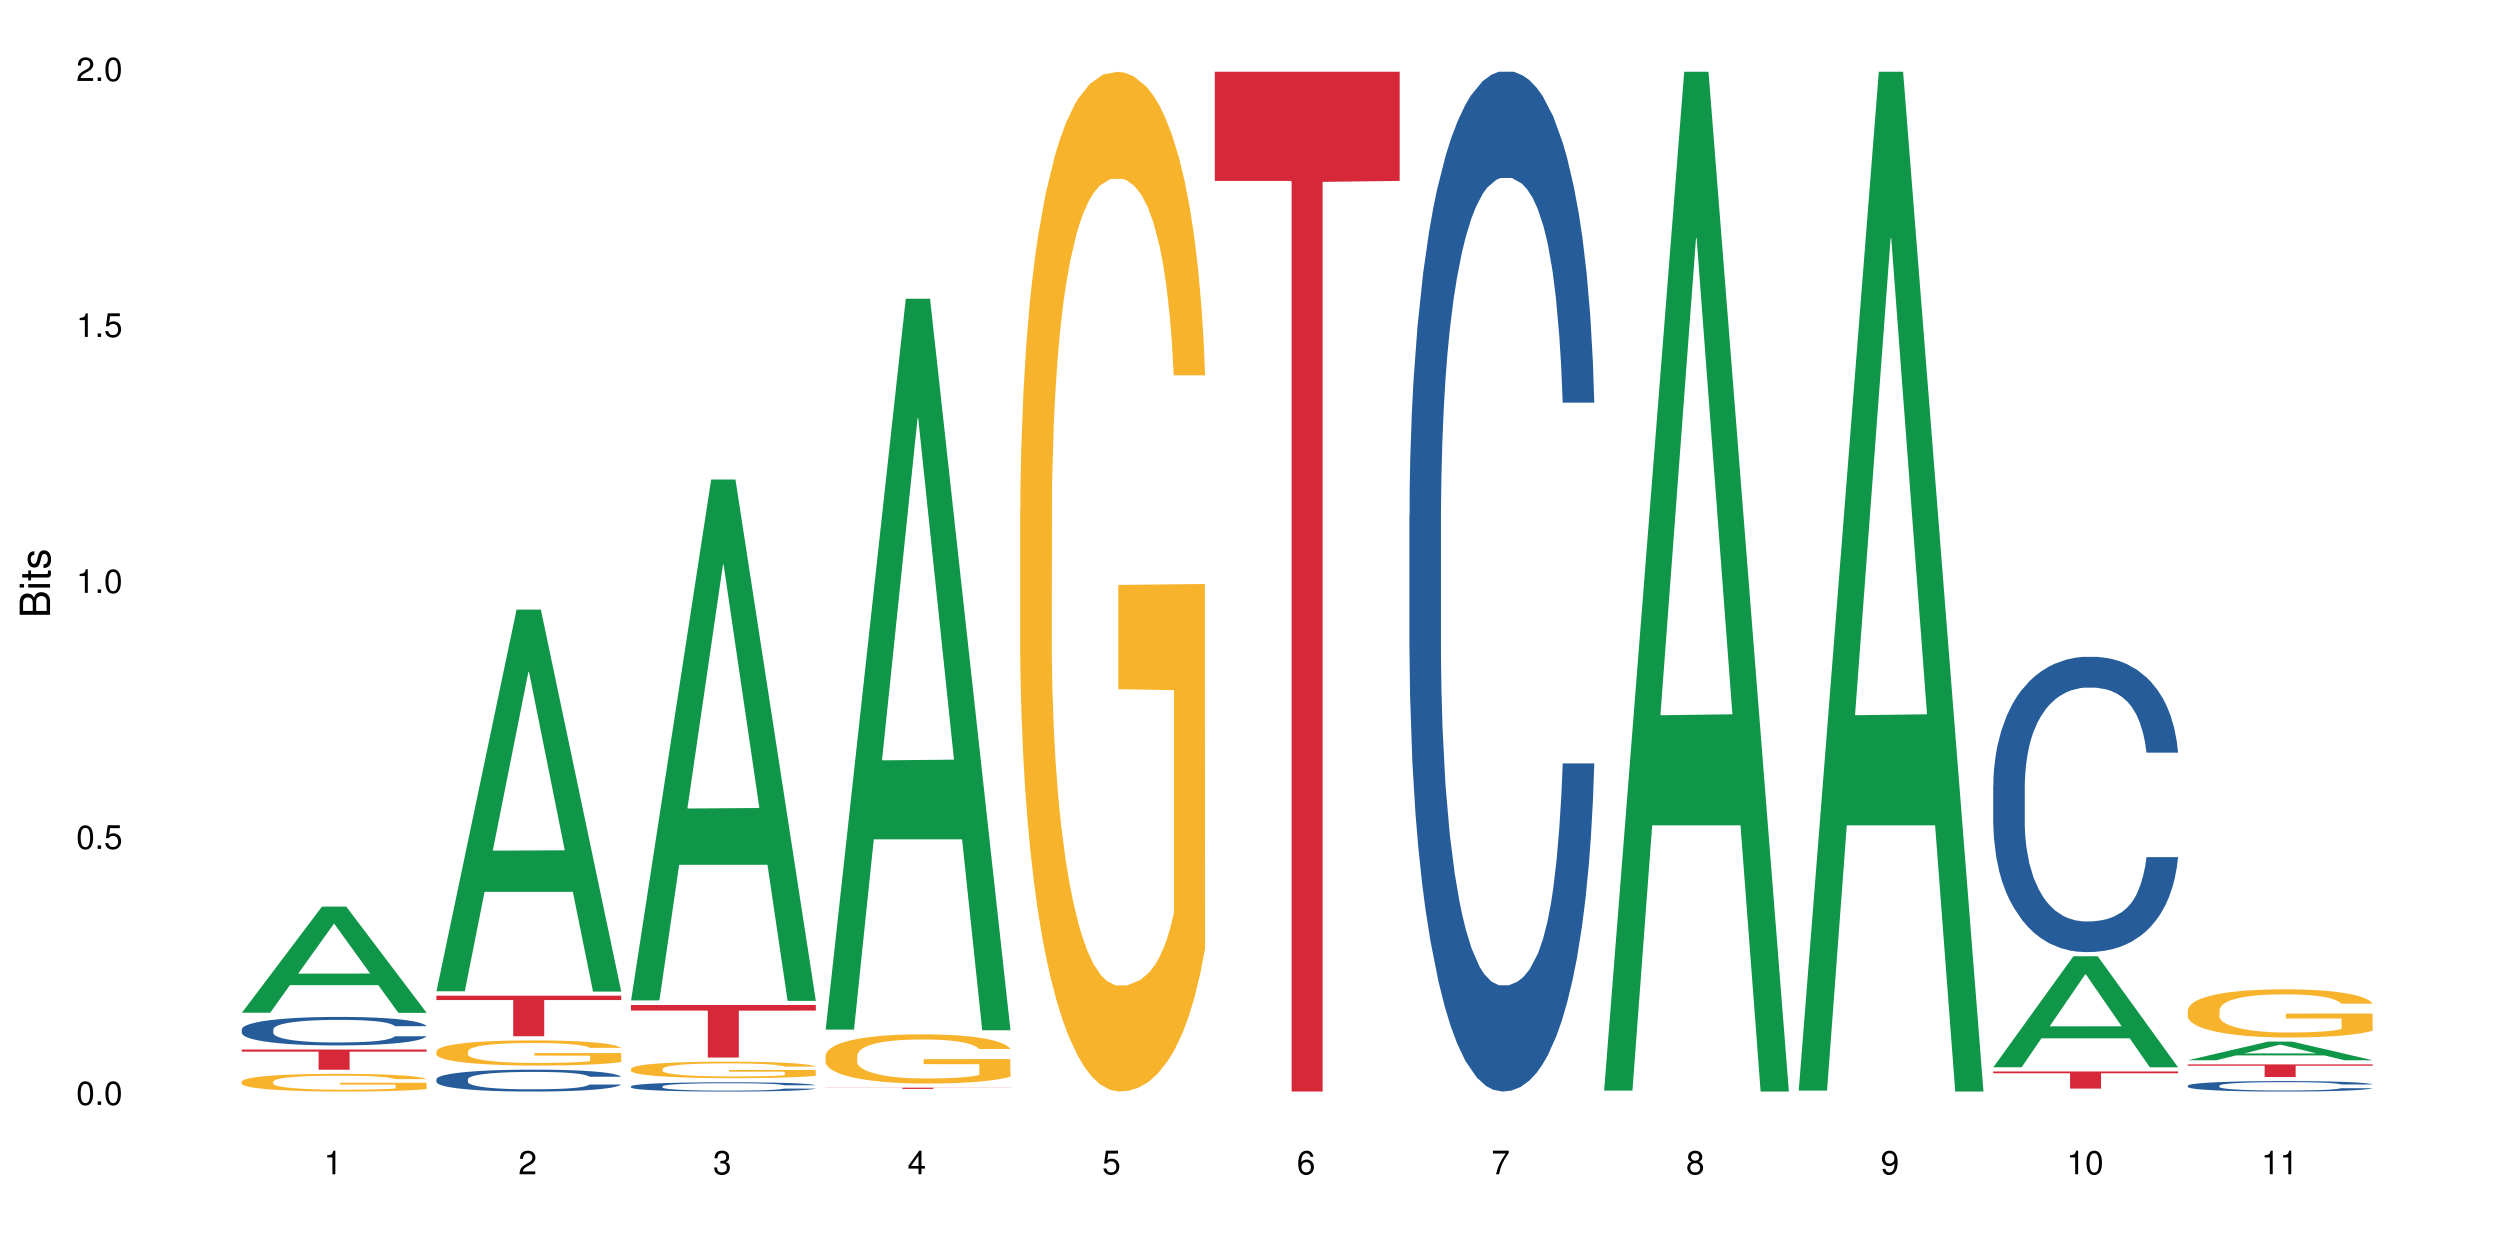 <?xml version="1.0" encoding="UTF-8"?>
<svg xmlns="http://www.w3.org/2000/svg" xmlns:xlink="http://www.w3.org/1999/xlink" width="720pt" height="360pt" viewBox="0 0 720 360" version="1.1">
<defs>
<g>
<symbol overflow="visible" id="glyph0-0">
<path style="stroke:none;" d=""/>
</symbol>
<symbol overflow="visible" id="glyph0-1">
<path style="stroke:none;" d="M 2.641 -6.797 C 2 -6.797 1.422 -6.531 1.078 -6.047 C 0.641 -5.453 0.406 -4.547 0.406 -3.297 C 0.406 -1 1.188 0.219 2.641 0.219 C 4.078 0.219 4.859 -1 4.859 -3.234 C 4.859 -4.562 4.656 -5.438 4.203 -6.047 C 3.844 -6.531 3.281 -6.797 2.641 -6.797 Z M 2.641 -6.047 C 3.547 -6.047 4 -5.125 4 -3.312 C 4 -1.375 3.562 -0.484 2.625 -0.484 C 1.734 -0.484 1.281 -1.422 1.281 -3.281 C 1.281 -5.141 1.734 -6.047 2.641 -6.047 Z M 2.641 -6.047 "/>
</symbol>
<symbol overflow="visible" id="glyph0-2">
<path style="stroke:none;" d="M 1.828 -1 L 0.828 -1 L 0.828 0 L 1.828 0 Z M 1.828 -1 "/>
</symbol>
<symbol overflow="visible" id="glyph0-3">
<path style="stroke:none;" d="M 4.562 -6.797 L 1.062 -6.797 L 0.547 -3.094 L 1.328 -3.094 C 1.719 -3.562 2.047 -3.734 2.578 -3.734 C 3.484 -3.734 4.062 -3.109 4.062 -2.094 C 4.062 -1.125 3.484 -0.531 2.578 -0.531 C 1.828 -0.531 1.375 -0.906 1.188 -1.672 L 0.328 -1.672 C 0.453 -1.109 0.547 -0.844 0.75 -0.594 C 1.125 -0.078 1.828 0.219 2.594 0.219 C 3.969 0.219 4.922 -0.781 4.922 -2.219 C 4.922 -3.562 4.031 -4.484 2.719 -4.484 C 2.25 -4.484 1.859 -4.359 1.469 -4.062 L 1.734 -5.969 L 4.562 -5.969 Z M 4.562 -6.797 "/>
</symbol>
<symbol overflow="visible" id="glyph0-4">
<path style="stroke:none;" d="M 2.484 -4.844 L 2.484 0 L 3.328 0 L 3.328 -6.797 L 2.766 -6.797 C 2.469 -5.75 2.281 -5.609 0.984 -5.453 L 0.984 -4.844 Z M 2.484 -4.844 "/>
</symbol>
<symbol overflow="visible" id="glyph0-5">
<path style="stroke:none;" d="M 4.859 -0.828 L 1.281 -0.828 C 1.359 -1.391 1.672 -1.75 2.5 -2.234 L 3.469 -2.75 C 4.406 -3.266 4.906 -3.969 4.906 -4.812 C 4.906 -5.375 4.672 -5.906 4.266 -6.266 C 3.859 -6.625 3.375 -6.797 2.719 -6.797 C 1.859 -6.797 1.219 -6.5 0.844 -5.922 C 0.609 -5.562 0.5 -5.125 0.484 -4.438 L 1.328 -4.438 C 1.359 -4.906 1.406 -5.188 1.531 -5.406 C 1.75 -5.812 2.188 -6.062 2.703 -6.062 C 3.469 -6.062 4.031 -5.516 4.031 -4.781 C 4.031 -4.25 3.719 -3.797 3.125 -3.438 L 2.234 -2.938 C 0.812 -2.141 0.406 -1.5 0.328 0 L 4.859 0 Z M 4.859 -0.828 "/>
</symbol>
<symbol overflow="visible" id="glyph0-6">
<path style="stroke:none;" d="M 2.125 -3.125 L 2.578 -3.125 C 3.516 -3.125 3.984 -2.703 3.984 -1.891 C 3.984 -1.031 3.469 -0.531 2.578 -0.531 C 1.656 -0.531 1.203 -0.984 1.156 -1.969 L 0.312 -1.969 C 0.344 -1.422 0.438 -1.078 0.609 -0.766 C 0.953 -0.109 1.625 0.219 2.547 0.219 C 3.953 0.219 4.859 -0.609 4.859 -1.906 C 4.859 -2.766 4.516 -3.25 3.703 -3.516 C 4.344 -3.766 4.656 -4.25 4.656 -4.938 C 4.656 -6.109 3.875 -6.797 2.578 -6.797 C 1.203 -6.797 0.484 -6.047 0.453 -4.609 L 1.297 -4.609 C 1.312 -5.016 1.344 -5.25 1.453 -5.453 C 1.641 -5.828 2.062 -6.062 2.594 -6.062 C 3.344 -6.062 3.797 -5.625 3.797 -4.906 C 3.797 -4.422 3.609 -4.141 3.25 -3.984 C 3.016 -3.891 2.719 -3.844 2.125 -3.844 Z M 2.125 -3.125 "/>
</symbol>
<symbol overflow="visible" id="glyph0-7">
<path style="stroke:none;" d="M 3.141 -1.625 L 3.141 0 L 3.984 0 L 3.984 -1.625 L 4.984 -1.625 L 4.984 -2.391 L 3.984 -2.391 L 3.984 -6.797 L 3.359 -6.797 L 0.266 -2.516 L 0.266 -1.625 Z M 3.141 -2.391 L 1 -2.391 L 3.141 -5.359 Z M 3.141 -2.391 "/>
</symbol>
<symbol overflow="visible" id="glyph0-8">
<path style="stroke:none;" d="M 4.781 -5.031 C 4.609 -6.141 3.891 -6.797 2.844 -6.797 C 2.094 -6.797 1.422 -6.438 1.031 -5.828 C 0.609 -5.172 0.406 -4.344 0.406 -3.094 C 0.406 -1.953 0.578 -1.234 0.984 -0.625 C 1.359 -0.078 1.953 0.219 2.703 0.219 C 3.984 0.219 4.922 -0.734 4.922 -2.078 C 4.922 -3.344 4.062 -4.234 2.844 -4.234 C 2.172 -4.234 1.641 -3.969 1.281 -3.469 C 1.281 -5.125 1.828 -6.047 2.797 -6.047 C 3.391 -6.047 3.797 -5.672 3.938 -5.031 Z M 2.734 -3.484 C 3.547 -3.484 4.062 -2.922 4.062 -2 C 4.062 -1.156 3.484 -0.531 2.703 -0.531 C 1.922 -0.531 1.328 -1.188 1.328 -2.047 C 1.328 -2.891 1.906 -3.484 2.734 -3.484 Z M 2.734 -3.484 "/>
</symbol>
<symbol overflow="visible" id="glyph0-9">
<path style="stroke:none;" d="M 4.984 -6.797 L 0.438 -6.797 L 0.438 -5.969 L 4.109 -5.969 C 2.5 -3.656 1.828 -2.234 1.328 0 L 2.219 0 C 2.594 -2.172 3.453 -4.047 4.984 -6.094 Z M 4.984 -6.797 "/>
</symbol>
<symbol overflow="visible" id="glyph0-10">
<path style="stroke:none;" d="M 3.75 -3.578 C 4.453 -4 4.688 -4.344 4.688 -4.984 C 4.688 -6.047 3.844 -6.797 2.641 -6.797 C 1.438 -6.797 0.594 -6.047 0.594 -4.984 C 0.594 -4.359 0.828 -4.016 1.516 -3.578 C 0.734 -3.203 0.359 -2.641 0.359 -1.891 C 0.359 -0.641 1.297 0.219 2.641 0.219 C 3.984 0.219 4.922 -0.641 4.922 -1.875 C 4.922 -2.641 4.531 -3.203 3.75 -3.578 Z M 2.641 -6.047 C 3.359 -6.047 3.812 -5.625 3.812 -4.969 C 3.812 -4.344 3.344 -3.922 2.641 -3.922 C 1.922 -3.922 1.453 -4.344 1.453 -4.984 C 1.453 -5.625 1.922 -6.047 2.641 -6.047 Z M 2.641 -3.203 C 3.484 -3.203 4.062 -2.672 4.062 -1.875 C 4.062 -1.062 3.484 -0.531 2.625 -0.531 C 1.797 -0.531 1.219 -1.078 1.219 -1.875 C 1.219 -2.672 1.797 -3.203 2.641 -3.203 Z M 2.641 -3.203 "/>
</symbol>
<symbol overflow="visible" id="glyph0-11">
<path style="stroke:none;" d="M 0.516 -1.547 C 0.672 -0.438 1.406 0.219 2.438 0.219 C 3.188 0.219 3.859 -0.141 4.266 -0.75 C 4.688 -1.406 4.891 -2.25 4.891 -3.484 C 4.891 -4.625 4.703 -5.359 4.312 -5.953 C 3.938 -6.5 3.344 -6.797 2.594 -6.797 C 1.297 -6.797 0.359 -5.844 0.359 -4.516 C 0.359 -3.25 1.234 -2.344 2.453 -2.344 C 3.094 -2.344 3.562 -2.578 4.016 -3.109 C 4 -1.453 3.469 -0.531 2.5 -0.531 C 1.906 -0.531 1.484 -0.906 1.359 -1.547 Z M 2.578 -6.062 C 3.375 -6.062 3.969 -5.406 3.969 -4.531 C 3.969 -3.688 3.375 -3.094 2.547 -3.094 C 1.734 -3.094 1.234 -3.672 1.234 -4.578 C 1.234 -5.438 1.797 -6.062 2.578 -6.062 Z M 2.578 -6.062 "/>
</symbol>
<symbol overflow="visible" id="glyph1-0">
<path style="stroke:none;" d=""/>
</symbol>
<symbol overflow="visible" id="glyph1-1">
<path style="stroke:none;" d="M 0 -0.953 L 0 -4.891 C 0 -5.719 -0.234 -6.344 -0.734 -6.797 C -1.188 -7.234 -1.812 -7.469 -2.5 -7.469 C -3.547 -7.469 -4.188 -7 -4.625 -5.875 C -4.984 -6.672 -5.641 -7.094 -6.531 -7.094 C -7.156 -7.094 -7.734 -6.859 -8.141 -6.391 C -8.562 -5.938 -8.75 -5.344 -8.75 -4.5 L -8.75 -0.953 Z M -4.984 -2.062 L -7.766 -2.062 L -7.766 -4.219 C -7.766 -4.844 -7.688 -5.203 -7.453 -5.5 C -7.219 -5.812 -6.859 -5.969 -6.375 -5.969 C -5.906 -5.969 -5.531 -5.812 -5.297 -5.5 C -5.062 -5.203 -4.984 -4.844 -4.984 -4.219 Z M -0.984 -2.062 L -4 -2.062 L -4 -4.781 C -4 -5.328 -3.859 -5.688 -3.578 -5.953 C -3.297 -6.219 -2.922 -6.359 -2.484 -6.359 C -2.062 -6.359 -1.688 -6.219 -1.406 -5.953 C -1.109 -5.688 -0.984 -5.328 -0.984 -4.781 Z M -0.984 -2.062 "/>
</symbol>
<symbol overflow="visible" id="glyph1-2">
<path style="stroke:none;" d="M -6.281 -1.797 L -6.281 -0.797 L 0 -0.797 L 0 -1.797 Z M -8.75 -1.797 L -8.75 -0.797 L -7.484 -0.797 L -7.484 -1.797 Z M -8.75 -1.797 "/>
</symbol>
<symbol overflow="visible" id="glyph1-3">
<path style="stroke:none;" d="M -6.281 -3.047 L -6.281 -2.016 L -8.016 -2.016 L -8.016 -1.016 L -6.281 -1.016 L -6.281 -0.172 L -5.469 -0.172 L -5.469 -1.016 L -0.719 -1.016 C -0.078 -1.016 0.281 -1.453 0.281 -2.234 C 0.281 -2.469 0.25 -2.719 0.188 -3.047 L -0.641 -3.047 C -0.609 -2.922 -0.594 -2.766 -0.594 -2.562 C -0.594 -2.141 -0.719 -2.016 -1.156 -2.016 L -5.469 -2.016 L -5.469 -3.047 Z M -6.281 -3.047 "/>
</symbol>
<symbol overflow="visible" id="glyph1-4">
<path style="stroke:none;" d="M -4.531 -5.25 C -5.766 -5.25 -6.469 -4.422 -6.469 -2.969 C -6.469 -1.516 -5.719 -0.562 -4.547 -0.562 C -3.562 -0.562 -3.094 -1.062 -2.734 -2.562 L -2.516 -3.484 C -2.344 -4.188 -2.094 -4.469 -1.625 -4.469 C -1.047 -4.469 -0.641 -3.875 -0.641 -3 C -0.641 -2.453 -0.797 -2 -1.062 -1.75 C -1.25 -1.594 -1.422 -1.531 -1.875 -1.469 L -1.875 -0.406 C -0.422 -0.453 0.281 -1.266 0.281 -2.922 C 0.281 -4.5 -0.5 -5.516 -1.719 -5.516 C -2.656 -5.516 -3.172 -4.984 -3.469 -3.734 L -3.703 -2.766 C -3.891 -1.953 -4.156 -1.609 -4.594 -1.609 C -5.172 -1.609 -5.547 -2.125 -5.547 -2.938 C -5.547 -3.75 -5.203 -4.172 -4.531 -4.203 Z M -4.531 -5.25 "/>
</symbol>
</g>
</defs>
<g id="surface123125">
<rect x="0" y="0" width="720" height="360" style="fill:rgb(100%,100%,100%);fill-opacity:1;stroke:none;"/>
<path style=" stroke:none;fill-rule:nonzero;fill:rgb(6.275%,58.824%,28.235%);fill-opacity:1;" d="M 69.629 291.672 L 69.688 291.645 L 92.723 261.105 L 99.723 261.105 L 122.875 291.699 L 114.738 291.699 L 108.938 283.715 L 83.508 283.715 L 77.82 291.672 L 69.629 291.672 L 85.957 280.41 L 106.605 280.383 L 96.309 266.102 L 96.195 266.074 L 96.082 266.16 L 85.898 280.383 L 85.957 280.41 Z M 69.629 291.672 "/>
<path style=" stroke:none;fill-rule:nonzero;fill:rgb(14.51%,36.078%,60%);fill-opacity:1;" d="M 69.629 296.445 L 69.695 296.438 L 69.695 296.258 L 69.891 295.977 L 70.344 295.613 L 70.797 295.367 L 71.969 294.926 L 73.59 294.5 L 75.277 294.168 L 76.512 293.973 L 77.617 293.824 L 80.148 293.547 L 81.773 293.406 L 83.523 293.277 L 85.668 293.148 L 87.227 293.074 L 90.73 292.953 L 93.328 292.902 L 95.344 292.879 L 99.691 292.879 L 102.289 292.91 L 104.172 292.945 L 106.25 293.008 L 108.004 293.074 L 111.055 293.238 L 113.781 293.449 L 115.016 293.57 L 116.965 293.801 L 118.457 294.027 L 119.496 294.223 L 120.664 294.5 L 121.703 294.836 L 122.484 295.219 L 122.875 295.539 L 113.781 295.539 L 113.328 295.242 L 112.809 295.008 L 111.836 294.699 L 110.859 294.484 L 109.496 294.266 L 108.266 294.125 L 106.574 293.98 L 105.082 293.891 L 103.523 293.824 L 102.031 293.777 L 99.172 293.734 L 95.863 293.734 L 94.629 293.75 L 92.098 293.809 L 90.73 293.863 L 88.785 293.965 L 87.422 294.062 L 85.797 294.215 L 84.695 294.34 L 83.328 294.535 L 82.355 294.707 L 81.254 294.957 L 80.602 295.145 L 80.02 295.352 L 79.5 295.602 L 79.109 295.863 L 78.852 296.141 L 78.719 296.41 L 78.719 297.57 L 78.852 297.84 L 79.176 298.156 L 80.02 298.613 L 81.254 299.008 L 82.68 299.324 L 84.043 299.551 L 84.824 299.652 L 85.863 299.773 L 87.484 299.926 L 89.824 300.074 L 91.188 300.133 L 93.266 300.195 L 95.406 300.223 L 98.266 300.223 L 100.797 300.195 L 102.484 300.156 L 104.238 300.098 L 106.641 299.969 L 108.133 299.848 L 109.434 299.707 L 110.406 299.562 L 111.055 299.445 L 112.031 299.211 L 112.809 298.957 L 113.395 298.695 L 113.781 298.441 L 122.875 298.441 L 122.484 298.738 L 121.898 299.031 L 121.316 299.25 L 120.406 299.512 L 119.367 299.742 L 117.875 300.008 L 116.641 300.18 L 115.016 300.367 L 113.523 300.508 L 111.898 300.637 L 109.496 300.785 L 107.938 300.859 L 106.25 300.93 L 104.238 300.988 L 101.707 301.039 L 98.977 301.07 L 96.445 301.078 L 93.719 301.062 L 91.707 301.031 L 89.043 300.965 L 85.73 300.832 L 83.328 300.688 L 81.445 300.547 L 79.824 300.395 L 78.004 300.195 L 75.668 299.863 L 74.238 299.609 L 73.266 299.398 L 72.16 299.105 L 71.383 298.844 L 70.473 298.426 L 69.824 297.895 L 69.629 297.48 Z M 69.629 296.445 "/>
<path style=" stroke:none;fill-rule:nonzero;fill:rgb(96.863%,70.196%,16.863%);fill-opacity:1;" d="M 69.629 311.453 L 69.695 311.449 L 69.695 311.355 L 69.953 311.145 L 70.602 310.855 L 71.449 310.621 L 72.355 310.434 L 72.941 310.336 L 73.914 310.195 L 74.758 310.094 L 76.902 309.883 L 79.629 309.688 L 81.121 309.605 L 82.809 309.523 L 85.215 309.438 L 86.316 309.402 L 89.691 309.328 L 93.523 309.281 L 97.746 309.27 L 99.691 309.273 L 102.355 309.293 L 105.992 309.344 L 108.07 309.391 L 109.691 309.438 L 111.379 309.496 L 113.457 309.59 L 115.406 309.703 L 116.965 309.812 L 118.523 309.953 L 119.82 310.102 L 120.926 310.266 L 121.898 310.461 L 122.484 310.625 L 122.875 310.789 L 113.848 310.789 L 113.328 310.625 L 112.742 310.5 L 111.77 310.344 L 110.797 310.234 L 109.82 310.145 L 108.004 310.023 L 106.445 309.949 L 104.496 309.883 L 102.613 309.84 L 100.473 309.812 L 99.172 309.805 L 95.73 309.805 L 92.613 309.836 L 90.797 309.875 L 89.5 309.91 L 87.68 309.98 L 86.578 310.035 L 85.926 310.074 L 83.98 310.219 L 82.68 310.348 L 81.965 310.438 L 81.059 310.578 L 80.406 310.703 L 79.695 310.891 L 79.305 311.031 L 78.785 311.348 L 78.719 312.184 L 78.914 312.363 L 79.305 312.555 L 79.824 312.723 L 80.602 312.898 L 81.383 313.035 L 82.746 313.215 L 83.914 313.336 L 84.824 313.414 L 86.578 313.543 L 87.289 313.582 L 88.98 313.668 L 90.73 313.73 L 92.875 313.789 L 94.5 313.816 L 97.094 313.84 L 100.406 313.84 L 104.305 313.812 L 106.77 313.773 L 108.457 313.738 L 109.562 313.703 L 110.926 313.652 L 111.898 313.605 L 112.809 313.555 L 113.914 313.477 L 113.914 312.363 L 97.875 312.359 L 97.875 311.836 L 122.809 311.832 L 122.875 313.652 L 121.512 313.777 L 119.82 313.898 L 118.199 313.992 L 116.512 314.074 L 114.109 314.16 L 112.16 314.219 L 109.172 314.281 L 106.445 314.324 L 103.59 314.352 L 101.055 314.367 L 98.07 314.371 L 95.406 314.363 L 92.551 314.332 L 90.277 314.297 L 88.199 314.25 L 86.121 314.188 L 83.523 314.09 L 81.836 314.012 L 80.082 313.914 L 78.332 313.797 L 76.773 313.672 L 75.734 313.574 L 74.695 313.461 L 73.59 313.32 L 72.551 313.164 L 71.773 313.02 L 71.059 312.855 L 70.539 312.703 L 70.02 312.492 L 69.758 312.324 L 69.629 312.18 Z M 69.629 311.453 "/>
<path style=" stroke:none;fill-rule:nonzero;fill:rgb(83.922%,15.686%,22.353%);fill-opacity:1;" d="M 69.629 302.258 L 122.875 302.258 L 122.875 302.883 L 100.684 302.887 L 100.684 308.09 L 91.754 308.09 L 91.754 302.895 L 91.625 302.883 L 69.629 302.883 Z M 69.629 302.258 "/>
<path style=" stroke:none;fill-rule:nonzero;fill:rgb(6.275%,58.824%,28.235%);fill-opacity:1;" d="M 125.676 285.477 L 125.734 285.371 L 148.77 175.57 L 155.77 175.57 L 178.918 285.578 L 170.785 285.578 L 164.984 256.863 L 139.555 256.863 L 133.867 285.477 L 125.676 285.477 L 142 244.984 L 162.652 244.879 L 152.355 193.543 L 152.242 193.438 L 152.129 193.75 L 141.945 244.879 L 142 244.984 Z M 125.676 285.477 "/>
<path style=" stroke:none;fill-rule:nonzero;fill:rgb(14.51%,36.078%,60%);fill-opacity:1;" d="M 125.676 310.805 L 125.742 310.801 L 125.742 310.66 L 125.934 310.441 L 126.391 310.164 L 126.844 309.977 L 128.012 309.633 L 129.637 309.305 L 131.324 309.051 L 132.559 308.902 L 133.664 308.785 L 136.195 308.574 L 137.816 308.465 L 139.57 308.367 L 141.715 308.266 L 143.273 308.211 L 146.777 308.117 L 149.375 308.078 L 151.391 308.059 L 155.738 308.059 L 158.336 308.082 L 160.219 308.113 L 162.297 308.156 L 164.051 308.211 L 167.102 308.336 L 169.828 308.496 L 171.062 308.59 L 173.012 308.77 L 174.504 308.941 L 175.543 309.094 L 176.711 309.305 L 177.75 309.566 L 178.531 309.859 L 178.918 310.109 L 169.828 310.109 L 169.375 309.875 L 168.855 309.699 L 167.883 309.461 L 166.906 309.293 L 165.543 309.125 L 164.309 309.016 L 162.621 308.906 L 161.129 308.84 L 159.57 308.785 L 158.078 308.75 L 155.219 308.719 L 151.906 308.719 L 150.676 308.73 L 148.141 308.773 L 146.777 308.816 L 144.832 308.895 L 143.469 308.973 L 141.844 309.086 L 140.738 309.184 L 139.375 309.336 L 138.402 309.469 L 137.297 309.656 L 136.648 309.801 L 136.066 309.965 L 135.547 310.152 L 135.156 310.355 L 134.895 310.57 L 134.766 310.777 L 134.766 311.672 L 134.895 311.879 L 135.219 312.121 L 136.066 312.473 L 137.297 312.777 L 138.727 313.02 L 140.09 313.195 L 140.871 313.273 L 141.91 313.367 L 143.531 313.48 L 145.871 313.598 L 147.234 313.645 L 149.312 313.691 L 151.453 313.715 L 154.312 313.715 L 156.844 313.691 L 158.531 313.66 L 160.285 313.613 L 162.688 313.516 L 164.18 313.426 L 165.48 313.316 L 166.453 313.207 L 167.102 313.113 L 168.074 312.934 L 168.855 312.738 L 169.441 312.535 L 169.828 312.34 L 178.918 312.34 L 178.531 312.57 L 177.945 312.797 L 177.363 312.965 L 176.453 313.164 L 175.414 313.344 L 173.922 313.547 L 172.688 313.68 L 171.062 313.824 L 169.57 313.934 L 167.945 314.031 L 165.543 314.145 L 163.984 314.203 L 162.297 314.254 L 160.285 314.301 L 157.754 314.344 L 155.023 314.363 L 152.492 314.371 L 149.766 314.359 L 147.754 314.336 L 145.09 314.285 L 141.777 314.18 L 139.375 314.07 L 137.492 313.961 L 135.871 313.844 L 134.051 313.691 L 131.715 313.438 L 130.285 313.238 L 129.312 313.078 L 128.207 312.852 L 127.43 312.652 L 126.52 312.328 L 125.871 311.918 L 125.676 311.602 Z M 125.676 310.805 "/>
<path style=" stroke:none;fill-rule:nonzero;fill:rgb(96.863%,70.196%,16.863%);fill-opacity:1;" d="M 125.676 302.738 L 125.742 302.73 L 125.742 302.598 L 126 302.301 L 126.648 301.891 L 127.492 301.551 L 128.402 301.289 L 128.988 301.148 L 129.961 300.949 L 130.805 300.805 L 132.949 300.508 L 135.676 300.227 L 137.168 300.109 L 138.855 299.996 L 141.258 299.871 L 142.363 299.824 L 145.738 299.719 L 149.57 299.652 L 153.793 299.633 L 155.738 299.641 L 158.402 299.664 L 162.039 299.738 L 164.117 299.805 L 165.738 299.871 L 167.426 299.957 L 169.504 300.09 L 171.453 300.25 L 173.012 300.406 L 174.57 300.605 L 175.867 300.816 L 176.973 301.051 L 177.945 301.328 L 178.531 301.559 L 178.918 301.789 L 169.895 301.789 L 169.375 301.559 L 168.789 301.379 L 167.816 301.16 L 166.844 301.004 L 165.867 300.875 L 164.051 300.703 L 162.492 300.598 L 160.543 300.508 L 158.66 300.445 L 156.52 300.406 L 155.219 300.395 L 151.777 300.395 L 148.66 300.441 L 146.844 300.492 L 145.543 300.547 L 143.727 300.645 L 142.621 300.727 L 141.973 300.777 L 140.027 300.984 L 138.727 301.168 L 138.012 301.293 L 137.105 301.492 L 136.453 301.672 L 135.738 301.938 L 135.352 302.133 L 134.832 302.586 L 134.766 303.777 L 134.961 304.027 L 135.352 304.297 L 135.871 304.535 L 136.648 304.789 L 137.43 304.98 L 138.793 305.238 L 139.961 305.41 L 140.871 305.523 L 142.621 305.703 L 143.336 305.762 L 145.023 305.879 L 146.777 305.973 L 148.922 306.051 L 150.543 306.094 L 153.141 306.125 L 156.453 306.125 L 160.348 306.086 L 162.816 306.031 L 164.504 305.98 L 165.609 305.934 L 166.973 305.859 L 167.945 305.793 L 168.855 305.723 L 169.961 305.609 L 169.961 304.027 L 153.922 304.02 L 153.922 303.281 L 178.855 303.273 L 178.918 305.859 L 177.555 306.039 L 175.867 306.211 L 174.246 306.344 L 172.555 306.457 L 170.152 306.582 L 168.207 306.66 L 165.219 306.754 L 162.492 306.812 L 159.637 306.855 L 157.102 306.875 L 154.117 306.879 L 151.453 306.867 L 148.598 306.828 L 146.324 306.773 L 144.246 306.707 L 142.168 306.621 L 139.57 306.484 L 137.883 306.371 L 136.129 306.23 L 134.375 306.066 L 132.816 305.887 L 131.777 305.75 L 130.742 305.59 L 129.637 305.391 L 128.598 305.164 L 127.82 304.961 L 127.105 304.73 L 126.586 304.512 L 126.066 304.211 L 125.805 303.973 L 125.676 303.77 Z M 125.676 302.738 "/>
<path style=" stroke:none;fill-rule:nonzero;fill:rgb(83.922%,15.686%,22.353%);fill-opacity:1;" d="M 125.676 286.758 L 178.918 286.758 L 178.918 288.012 L 156.73 288.02 L 156.73 298.453 L 147.801 298.453 L 147.801 288.031 L 147.672 288.012 L 125.676 288.012 Z M 125.676 286.758 "/>
<path style=" stroke:none;fill-rule:nonzero;fill:rgb(6.275%,58.824%,28.235%);fill-opacity:1;" d="M 181.723 288.117 L 181.777 287.977 L 204.816 138.102 L 211.812 138.102 L 234.965 288.258 L 226.832 288.258 L 221.031 249.062 L 195.602 249.062 L 189.914 288.117 L 181.723 288.117 L 198.047 232.848 L 218.695 232.707 L 208.402 162.637 L 208.289 162.496 L 208.172 162.918 L 197.992 232.707 L 198.047 232.848 Z M 181.723 288.117 "/>
<path style=" stroke:none;fill-rule:nonzero;fill:rgb(14.51%,36.078%,60%);fill-opacity:1;" d="M 181.723 312.859 L 181.785 312.855 L 181.785 312.797 L 181.98 312.703 L 182.438 312.586 L 182.891 312.504 L 184.059 312.359 L 185.684 312.223 L 187.371 312.113 L 188.605 312.051 L 189.707 312 L 192.242 311.91 L 193.863 311.863 L 195.617 311.824 L 197.762 311.781 L 199.32 311.758 L 202.824 311.719 L 205.422 311.699 L 207.434 311.691 L 211.785 311.691 L 214.383 311.703 L 216.266 311.715 L 218.344 311.734 L 220.098 311.758 L 223.148 311.809 L 225.875 311.879 L 227.109 311.918 L 229.059 311.992 L 230.551 312.066 L 231.59 312.129 L 232.758 312.223 L 233.797 312.332 L 234.578 312.457 L 234.965 312.562 L 225.875 312.562 L 225.422 312.465 L 224.902 312.387 L 223.926 312.289 L 222.953 312.215 L 221.59 312.145 L 220.355 312.098 L 218.668 312.051 L 217.176 312.023 L 215.617 312 L 214.121 311.988 L 211.266 311.973 L 207.953 311.973 L 206.723 311.977 L 204.188 311.996 L 202.824 312.012 L 200.875 312.047 L 199.512 312.078 L 197.891 312.129 L 196.785 312.172 L 195.422 312.234 L 194.449 312.289 L 193.344 312.371 L 192.695 312.434 L 192.109 312.5 L 191.59 312.582 L 191.203 312.668 L 190.941 312.758 L 190.812 312.844 L 190.812 313.227 L 190.941 313.312 L 191.266 313.414 L 192.109 313.566 L 193.344 313.695 L 194.773 313.797 L 196.137 313.871 L 196.918 313.906 L 197.953 313.945 L 199.578 313.992 L 201.914 314.043 L 203.281 314.062 L 205.355 314.082 L 207.5 314.09 L 210.355 314.09 L 212.891 314.082 L 214.578 314.07 L 216.332 314.051 L 218.734 314.008 L 220.227 313.969 L 221.523 313.922 L 222.5 313.875 L 223.148 313.836 L 224.121 313.762 L 224.902 313.68 L 225.484 313.594 L 225.875 313.508 L 234.965 313.508 L 234.578 313.605 L 233.992 313.703 L 233.406 313.773 L 232.5 313.859 L 231.461 313.934 L 229.965 314.02 L 228.734 314.078 L 227.109 314.137 L 225.617 314.184 L 223.992 314.227 L 221.59 314.273 L 220.031 314.301 L 218.344 314.32 L 216.332 314.34 L 213.797 314.359 L 211.07 314.367 L 208.539 314.371 L 205.812 314.367 L 203.801 314.355 L 201.137 314.332 L 197.824 314.289 L 195.422 314.242 L 193.539 314.195 L 191.918 314.148 L 190.098 314.082 L 187.762 313.973 L 186.332 313.891 L 185.359 313.824 L 184.254 313.727 L 183.477 313.641 L 182.566 313.504 L 181.918 313.332 L 181.723 313.195 Z M 181.723 312.859 "/>
<path style=" stroke:none;fill-rule:nonzero;fill:rgb(96.863%,70.196%,16.863%);fill-opacity:1;" d="M 181.723 307.793 L 181.785 307.789 L 181.785 307.703 L 182.047 307.508 L 182.695 307.238 L 183.539 307.016 L 184.449 306.844 L 185.035 306.754 L 186.008 306.621 L 186.852 306.527 L 188.996 306.332 L 191.723 306.148 L 193.215 306.07 L 194.902 305.996 L 197.305 305.914 L 198.41 305.883 L 201.785 305.812 L 205.617 305.77 L 209.836 305.758 L 211.785 305.762 L 214.449 305.781 L 218.082 305.828 L 220.16 305.871 L 221.785 305.914 L 223.473 305.973 L 225.551 306.059 L 227.5 306.16 L 229.059 306.266 L 230.617 306.395 L 231.914 306.535 L 233.02 306.688 L 233.992 306.871 L 234.578 307.023 L 234.965 307.172 L 225.941 307.172 L 225.422 307.023 L 224.836 306.906 L 223.863 306.762 L 222.891 306.656 L 221.914 306.574 L 220.098 306.461 L 218.539 306.391 L 216.59 306.332 L 214.707 306.293 L 212.566 306.266 L 211.266 306.258 L 207.824 306.258 L 204.707 306.289 L 202.891 306.324 L 201.59 306.355 L 199.773 306.422 L 198.668 306.473 L 198.02 306.508 L 196.07 306.645 L 194.773 306.766 L 194.059 306.848 L 193.148 306.977 L 192.5 307.094 L 191.785 307.27 L 191.398 307.398 L 190.879 307.695 L 190.812 308.477 L 191.008 308.641 L 191.398 308.82 L 191.918 308.977 L 192.695 309.141 L 193.477 309.266 L 194.84 309.438 L 196.008 309.551 L 196.918 309.621 L 198.668 309.738 L 199.383 309.777 L 201.07 309.855 L 202.824 309.918 L 204.969 309.969 L 206.59 309.996 L 209.188 310.02 L 212.5 310.02 L 216.395 309.992 L 218.863 309.957 L 220.551 309.922 L 221.656 309.891 L 223.02 309.844 L 223.992 309.801 L 224.902 309.754 L 226.004 309.68 L 226.004 308.641 L 209.969 308.637 L 209.969 308.152 L 234.902 308.145 L 234.965 309.844 L 233.602 309.961 L 231.914 310.074 L 230.293 310.16 L 228.602 310.234 L 226.199 310.316 L 224.254 310.371 L 221.266 310.43 L 218.539 310.469 L 215.68 310.496 L 213.148 310.508 L 210.164 310.512 L 207.5 310.504 L 204.645 310.477 L 202.371 310.445 L 200.293 310.398 L 198.215 310.344 L 195.617 310.254 L 193.93 310.18 L 192.176 310.086 L 190.422 309.98 L 188.863 309.863 L 187.824 309.77 L 186.785 309.668 L 185.684 309.535 L 184.645 309.387 L 183.863 309.254 L 183.152 309.102 L 182.633 308.957 L 182.113 308.762 L 181.852 308.605 L 181.723 308.473 Z M 181.723 307.793 "/>
<path style=" stroke:none;fill-rule:nonzero;fill:rgb(83.922%,15.686%,22.353%);fill-opacity:1;" d="M 181.723 289.438 L 234.965 289.438 L 234.965 291.059 L 212.777 291.074 L 212.777 304.578 L 203.848 304.578 L 203.848 291.086 L 203.719 291.059 L 181.723 291.059 Z M 181.723 289.438 "/>
<path style=" stroke:none;fill-rule:nonzero;fill:rgb(6.275%,58.824%,28.235%);fill-opacity:1;" d="M 237.77 296.52 L 237.824 296.32 L 260.863 86.043 L 267.859 86.043 L 291.012 296.715 L 282.879 296.715 L 277.074 241.723 L 251.648 241.723 L 245.961 296.52 L 237.77 296.52 L 254.094 218.977 L 274.742 218.777 L 264.449 120.465 L 264.332 120.266 L 264.219 120.859 L 254.039 218.777 L 254.094 218.977 Z M 237.77 296.52 "/>
<path style=" stroke:none;fill-rule:nonzero;fill:rgb(96.863%,70.196%,16.863%);fill-opacity:1;" d="M 237.77 303.965 L 237.832 303.953 L 237.832 303.695 L 238.094 303.113 L 238.742 302.309 L 239.586 301.648 L 240.496 301.133 L 241.078 300.859 L 242.055 300.473 L 242.898 300.188 L 245.039 299.605 L 247.77 299.062 L 249.262 298.828 L 250.949 298.609 L 253.352 298.363 L 254.457 298.27 L 257.832 298.062 L 261.664 297.934 L 265.883 297.895 L 267.832 297.91 L 270.492 297.961 L 274.129 298.102 L 276.207 298.23 L 277.832 298.363 L 279.52 298.531 L 281.598 298.789 L 283.547 299.098 L 285.105 299.41 L 286.66 299.797 L 287.961 300.211 L 289.066 300.664 L 290.039 301.211 L 290.621 301.664 L 291.012 302.113 L 281.988 302.113 L 281.469 301.664 L 280.883 301.312 L 279.91 300.887 L 278.934 300.574 L 277.961 300.328 L 276.145 299.992 L 274.586 299.785 L 272.637 299.605 L 270.754 299.488 L 268.609 299.41 L 267.312 299.383 L 263.871 299.383 L 260.754 299.477 L 258.938 299.578 L 257.637 299.684 L 255.82 299.875 L 254.715 300.031 L 254.066 300.137 L 252.117 300.535 L 250.82 300.898 L 250.105 301.145 L 249.195 301.531 L 248.547 301.883 L 247.832 302.398 L 247.441 302.789 L 246.922 303.668 L 246.859 305.996 L 247.055 306.488 L 247.441 307.02 L 247.961 307.484 L 248.742 307.977 L 249.52 308.352 L 250.883 308.859 L 252.055 309.195 L 252.961 309.414 L 254.715 309.766 L 255.43 309.879 L 257.117 310.113 L 258.871 310.293 L 261.016 310.449 L 262.637 310.527 L 265.234 310.594 L 268.547 310.594 L 272.441 310.516 L 274.91 310.41 L 276.598 310.309 L 277.703 310.219 L 279.066 310.074 L 280.039 309.945 L 280.949 309.805 L 282.051 309.582 L 282.051 306.488 L 266.016 306.477 L 266.016 305.027 L 290.949 305.016 L 291.012 310.074 L 289.648 310.426 L 287.961 310.762 L 286.336 311.02 L 284.648 311.238 L 282.246 311.484 L 280.297 311.641 L 277.312 311.82 L 274.586 311.938 L 271.727 312.016 L 269.195 312.055 L 266.207 312.066 L 263.547 312.043 L 260.688 311.965 L 258.418 311.859 L 256.34 311.73 L 254.262 311.562 L 251.664 311.293 L 249.977 311.07 L 248.223 310.801 L 246.469 310.477 L 244.91 310.125 L 243.871 309.855 L 242.832 309.543 L 241.73 309.156 L 240.691 308.715 L 239.91 308.316 L 239.195 307.863 L 238.676 307.434 L 238.156 306.852 L 237.898 306.387 L 237.77 305.984 Z M 237.77 303.965 "/>
<path style=" stroke:none;fill-rule:nonzero;fill:rgb(83.922%,15.686%,22.353%);fill-opacity:1;" d="M 237.77 313.246 L 291.012 313.246 L 291.012 313.285 L 268.82 313.285 L 268.82 313.602 L 259.895 313.602 L 259.895 313.285 L 237.77 313.285 Z M 237.77 313.246 "/>
<path style=" stroke:none;fill-rule:nonzero;fill:rgb(96.863%,70.196%,16.863%);fill-opacity:1;" d="M 293.816 146.461 L 293.879 146.191 L 293.879 140.828 L 294.141 128.758 L 294.789 112.129 L 295.633 98.449 L 296.543 87.719 L 297.125 82.086 L 298.102 74.039 L 298.945 68.141 L 301.086 56.07 L 303.812 44.805 L 305.309 39.977 L 306.996 35.414 L 309.398 30.32 L 310.504 28.441 L 313.879 24.148 L 317.711 21.469 L 321.93 20.664 L 323.879 20.93 L 326.539 22.004 L 330.176 24.953 L 332.254 27.637 L 333.879 30.32 L 335.566 33.805 L 337.645 39.172 L 339.59 45.609 L 341.148 52.047 L 342.707 60.094 L 344.008 68.676 L 345.109 78.062 L 346.086 89.328 L 346.668 98.715 L 347.059 108.105 L 338.035 108.105 L 337.516 98.715 L 336.93 91.477 L 335.957 82.625 L 334.98 76.188 L 334.008 71.09 L 332.191 64.117 L 330.633 59.824 L 328.684 56.07 L 326.801 53.656 L 324.656 52.047 L 323.359 51.508 L 319.918 51.508 L 316.801 53.387 L 314.984 55.531 L 313.684 57.68 L 311.867 61.703 L 310.762 64.922 L 310.113 67.066 L 308.164 75.383 L 306.867 82.891 L 306.152 87.988 L 305.242 96.035 L 304.594 103.277 L 303.879 114.004 L 303.488 122.051 L 302.969 140.293 L 302.906 188.574 L 303.102 198.766 L 303.488 209.762 L 304.008 219.418 L 304.789 229.609 L 305.566 237.391 L 306.93 247.852 L 308.102 254.824 L 309.008 259.383 L 310.762 266.625 L 311.477 269.039 L 313.164 273.867 L 314.918 277.625 L 317.059 280.844 L 318.684 282.453 L 321.281 283.793 L 324.594 283.793 L 328.488 282.184 L 330.957 280.039 L 332.645 277.891 L 333.746 276.016 L 335.113 273.062 L 336.086 270.383 L 336.996 267.43 L 338.098 262.871 L 338.098 198.766 L 322.059 198.496 L 322.059 168.457 L 346.992 168.188 L 347.059 273.062 L 345.695 280.305 L 344.008 287.281 L 342.383 292.645 L 340.695 297.203 L 338.293 302.301 L 336.344 305.52 L 333.359 309.273 L 330.633 311.688 L 327.773 313.297 L 325.242 314.102 L 322.254 314.371 L 319.594 313.836 L 316.734 312.227 L 314.465 310.078 L 312.387 307.398 L 310.309 303.91 L 307.711 298.277 L 306.023 293.719 L 304.27 288.086 L 302.516 281.379 L 300.957 274.137 L 299.918 268.504 L 298.879 262.066 L 297.777 254.02 L 296.738 244.898 L 295.957 236.586 L 295.242 227.195 L 294.723 218.344 L 294.203 206.277 L 293.945 196.621 L 293.816 188.305 Z M 293.816 146.461 "/>
<path style=" stroke:none;fill-rule:nonzero;fill:rgb(83.922%,15.686%,22.353%);fill-opacity:1;" d="M 349.859 20.664 L 403.105 20.664 L 403.105 52.102 L 380.914 52.379 L 380.914 314.371 L 371.988 314.371 L 371.988 52.652 L 371.859 52.102 L 349.859 52.102 Z M 349.859 20.664 "/>
<path style=" stroke:none;fill-rule:nonzero;fill:rgb(14.51%,36.078%,60%);fill-opacity:1;" d="M 405.906 148.457 L 405.973 148.188 L 405.973 141.742 L 406.168 131.543 L 406.621 118.656 L 407.078 109.797 L 408.246 93.957 L 409.867 78.652 L 411.555 66.84 L 412.789 59.859 L 413.895 54.492 L 416.426 44.559 L 418.051 39.457 L 419.805 34.891 L 421.945 30.328 L 423.504 27.645 L 427.012 23.348 L 429.609 21.469 L 431.621 20.664 L 435.973 20.664 L 438.566 21.738 L 440.453 23.078 L 442.527 25.227 L 444.281 27.645 L 447.336 33.551 L 450.062 41.066 L 451.293 45.363 L 453.242 53.684 L 454.734 61.738 L 455.773 68.719 L 456.945 78.652 L 457.984 90.734 L 458.762 104.426 L 459.152 115.969 L 450.062 115.969 L 449.605 105.23 L 449.086 96.91 L 448.113 85.902 L 447.141 78.117 L 445.777 70.332 L 444.543 65.23 L 442.855 60.129 L 441.359 56.906 L 439.801 54.492 L 438.309 52.879 L 435.453 51.27 L 432.141 51.27 L 430.906 51.805 L 428.375 53.953 L 427.012 55.832 L 425.062 59.59 L 423.699 63.082 L 422.074 68.449 L 420.973 73.016 L 419.609 79.996 L 418.633 86.172 L 417.531 95.031 L 416.883 101.742 L 416.297 109.258 L 415.777 118.117 L 415.387 127.516 L 415.129 137.449 L 414.996 147.113 L 414.996 188.727 L 415.129 198.391 L 415.453 209.668 L 416.297 226.043 L 417.531 240.273 L 418.957 251.547 L 420.324 259.602 L 421.102 263.359 L 422.141 267.656 L 423.766 273.027 L 426.102 278.395 L 427.465 280.543 L 429.543 282.691 L 431.684 283.766 L 434.543 283.766 L 437.074 282.691 L 438.762 281.348 L 440.516 279.199 L 442.918 274.637 L 444.41 270.34 L 445.711 265.242 L 446.684 260.141 L 447.336 255.844 L 448.309 247.52 L 449.086 238.395 L 449.672 228.996 L 450.062 219.867 L 459.152 219.867 L 458.762 230.609 L 458.176 241.078 L 457.594 248.863 L 456.684 258.262 L 455.645 266.582 L 454.152 275.98 L 452.918 282.152 L 451.293 288.867 L 449.801 293.969 L 448.18 298.531 L 445.777 303.898 L 444.219 306.586 L 442.527 309 L 440.516 311.148 L 437.984 313.027 L 435.258 314.102 L 432.723 314.371 L 429.996 313.832 L 427.984 312.762 L 425.32 310.344 L 422.012 305.512 L 419.609 300.41 L 417.727 295.309 L 416.102 289.941 L 414.285 282.691 L 411.945 270.879 L 410.52 261.75 L 409.543 254.234 L 408.441 243.762 L 407.66 234.367 L 406.75 219.332 L 406.102 200.27 L 405.906 185.504 Z M 405.906 148.457 "/>
<path style=" stroke:none;fill-rule:nonzero;fill:rgb(6.275%,58.824%,28.235%);fill-opacity:1;" d="M 461.953 314.094 L 462.012 313.82 L 485.051 20.664 L 492.047 20.664 L 515.199 314.371 L 507.062 314.371 L 501.262 237.703 L 475.832 237.703 L 470.145 314.094 L 461.953 314.094 L 478.281 205.988 L 498.93 205.711 L 488.633 68.648 L 488.52 68.375 L 488.406 69.199 L 478.223 205.711 L 478.281 205.988 Z M 461.953 314.094 "/>
<path style=" stroke:none;fill-rule:nonzero;fill:rgb(6.275%,58.824%,28.235%);fill-opacity:1;" d="M 518 314.094 L 518.059 313.82 L 541.094 20.664 L 548.094 20.664 L 571.246 314.371 L 563.109 314.371 L 557.309 237.703 L 531.879 237.703 L 526.191 314.094 L 518 314.094 L 534.324 205.988 L 554.977 205.711 L 544.68 68.648 L 544.566 68.375 L 544.453 69.199 L 534.27 205.711 L 534.324 205.988 Z M 518 314.094 "/>
<path style=" stroke:none;fill-rule:nonzero;fill:rgb(6.275%,58.824%,28.235%);fill-opacity:1;" d="M 574.047 307.367 L 574.102 307.336 L 597.141 275.398 L 604.137 275.398 L 627.289 307.398 L 619.156 307.398 L 613.355 299.043 L 587.926 299.043 L 582.238 307.367 L 574.047 307.367 L 590.371 295.59 L 611.023 295.559 L 600.727 280.625 L 600.613 280.598 L 600.496 280.688 L 590.316 295.559 L 590.371 295.59 Z M 574.047 307.367 "/>
<path style=" stroke:none;fill-rule:nonzero;fill:rgb(14.51%,36.078%,60%);fill-opacity:1;" d="M 574.047 226.18 L 574.113 226.102 L 574.113 224.238 L 574.305 221.281 L 574.762 217.551 L 575.215 214.988 L 576.383 210.402 L 578.008 205.969 L 579.695 202.551 L 580.93 200.527 L 582.035 198.973 L 584.566 196.098 L 586.188 194.621 L 587.941 193.301 L 590.086 191.977 L 591.645 191.199 L 595.148 189.957 L 597.746 189.414 L 599.758 189.18 L 604.109 189.18 L 606.707 189.492 L 608.59 189.879 L 610.668 190.5 L 612.422 191.199 L 615.473 192.91 L 618.199 195.086 L 619.434 196.332 L 621.383 198.742 L 622.875 201.074 L 623.914 203.094 L 625.082 205.969 L 626.121 209.469 L 626.902 213.434 L 627.289 216.773 L 618.199 216.773 L 617.746 213.664 L 617.227 211.254 L 616.254 208.07 L 615.277 205.812 L 613.914 203.559 L 612.68 202.082 L 610.992 200.605 L 609.5 199.672 L 607.941 198.973 L 606.449 198.508 L 603.59 198.039 L 600.277 198.039 L 599.047 198.195 L 596.512 198.816 L 595.148 199.363 L 593.203 200.449 L 591.84 201.461 L 590.215 203.016 L 589.109 204.336 L 587.746 206.359 L 586.773 208.145 L 585.668 210.711 L 585.02 212.656 L 584.438 214.832 L 583.918 217.395 L 583.527 220.117 L 583.266 222.992 L 583.137 225.793 L 583.137 237.84 L 583.266 240.637 L 583.59 243.902 L 584.438 248.645 L 585.668 252.766 L 587.098 256.031 L 588.461 258.363 L 589.242 259.449 L 590.281 260.695 L 591.902 262.25 L 594.242 263.805 L 595.605 264.426 L 597.684 265.047 L 599.824 265.359 L 602.68 265.359 L 605.215 265.047 L 606.902 264.656 L 608.656 264.035 L 611.059 262.715 L 612.551 261.473 L 613.852 259.996 L 614.824 258.516 L 615.473 257.273 L 616.445 254.863 L 617.227 252.223 L 617.812 249.5 L 618.199 246.855 L 627.289 246.855 L 626.902 249.965 L 626.316 253 L 625.73 255.254 L 624.824 257.973 L 623.785 260.383 L 622.289 263.105 L 621.059 264.891 L 619.434 266.836 L 617.941 268.312 L 616.316 269.633 L 613.914 271.188 L 612.355 271.965 L 610.668 272.664 L 608.656 273.285 L 606.121 273.832 L 603.395 274.141 L 600.863 274.219 L 598.137 274.062 L 596.125 273.754 L 593.461 273.055 L 590.148 271.652 L 587.746 270.176 L 585.863 268.699 L 584.242 267.145 L 582.422 265.047 L 580.086 261.625 L 578.656 258.984 L 577.684 256.809 L 576.578 253.777 L 575.801 251.055 L 574.891 246.703 L 574.242 241.184 L 574.047 236.906 Z M 574.047 226.18 "/>
<path style=" stroke:none;fill-rule:nonzero;fill:rgb(83.922%,15.686%,22.353%);fill-opacity:1;" d="M 574.047 308.578 L 627.289 308.578 L 627.289 309.105 L 605.102 309.109 L 605.102 313.523 L 596.172 313.523 L 596.172 309.117 L 596.043 309.105 L 574.047 309.105 Z M 574.047 308.578 "/>
<path style=" stroke:none;fill-rule:nonzero;fill:rgb(6.275%,58.824%,28.235%);fill-opacity:1;" d="M 630.094 305.352 L 630.148 305.348 L 653.188 299.984 L 660.184 299.984 L 683.336 305.359 L 675.203 305.359 L 669.398 303.953 L 643.973 303.953 L 638.285 305.352 L 630.094 305.352 L 646.418 303.375 L 667.066 303.371 L 656.773 300.859 L 656.656 300.855 L 656.543 300.871 L 646.363 303.371 L 646.418 303.375 Z M 630.094 305.352 "/>
<path style=" stroke:none;fill-rule:nonzero;fill:rgb(14.51%,36.078%,60%);fill-opacity:1;" d="M 630.094 312.664 L 630.156 312.664 L 630.156 312.598 L 630.352 312.492 L 630.809 312.359 L 631.262 312.266 L 632.43 312.105 L 634.055 311.945 L 635.742 311.824 L 636.977 311.754 L 638.078 311.699 L 640.613 311.598 L 642.234 311.543 L 643.988 311.496 L 646.133 311.449 L 647.691 311.422 L 651.195 311.379 L 653.793 311.359 L 655.805 311.352 L 660.156 311.352 L 662.754 311.363 L 664.637 311.375 L 666.715 311.398 L 668.469 311.422 L 671.52 311.484 L 674.246 311.562 L 675.48 311.605 L 677.43 311.691 L 678.922 311.773 L 679.961 311.844 L 681.129 311.945 L 682.168 312.07 L 682.949 312.211 L 683.336 312.332 L 674.246 312.332 L 673.793 312.219 L 673.273 312.137 L 672.297 312.023 L 671.324 311.941 L 669.961 311.863 L 668.727 311.809 L 667.039 311.758 L 665.547 311.723 L 663.988 311.699 L 662.492 311.684 L 659.637 311.664 L 656.324 311.664 L 655.09 311.672 L 652.559 311.691 L 651.195 311.711 L 649.246 311.75 L 647.883 311.789 L 646.262 311.844 L 645.156 311.891 L 643.793 311.961 L 642.82 312.023 L 641.715 312.117 L 641.066 312.184 L 640.48 312.262 L 639.961 312.352 L 639.574 312.449 L 639.312 312.551 L 639.184 312.652 L 639.184 313.078 L 639.312 313.18 L 639.637 313.293 L 640.48 313.461 L 641.715 313.609 L 643.145 313.727 L 644.508 313.809 L 645.285 313.848 L 646.324 313.891 L 647.949 313.945 L 650.285 314 L 651.648 314.023 L 653.727 314.047 L 655.871 314.055 L 658.727 314.055 L 661.262 314.047 L 662.949 314.031 L 664.703 314.008 L 667.105 313.961 L 668.598 313.918 L 669.895 313.867 L 670.871 313.812 L 671.52 313.77 L 672.492 313.684 L 673.273 313.59 L 673.855 313.492 L 674.246 313.398 L 683.336 313.398 L 682.949 313.508 L 682.363 313.617 L 681.777 313.695 L 680.871 313.793 L 679.832 313.879 L 678.336 313.977 L 677.105 314.039 L 675.48 314.109 L 673.988 314.16 L 672.363 314.207 L 669.961 314.262 L 668.402 314.289 L 666.715 314.316 L 664.703 314.336 L 662.168 314.355 L 659.441 314.367 L 656.91 314.371 L 654.184 314.363 L 652.168 314.355 L 649.508 314.328 L 646.195 314.281 L 643.793 314.227 L 641.91 314.176 L 640.289 314.121 L 638.469 314.047 L 636.133 313.922 L 634.703 313.828 L 633.73 313.754 L 632.625 313.645 L 631.848 313.547 L 630.938 313.395 L 630.289 313.199 L 630.094 313.047 Z M 630.094 312.664 "/>
<path style=" stroke:none;fill-rule:nonzero;fill:rgb(96.863%,70.196%,16.863%);fill-opacity:1;" d="M 630.094 290.871 L 630.156 290.859 L 630.156 290.605 L 630.418 290.035 L 631.066 289.25 L 631.91 288.602 L 632.82 288.094 L 633.406 287.828 L 634.379 287.449 L 635.223 287.172 L 637.367 286.602 L 640.094 286.066 L 641.586 285.84 L 643.273 285.625 L 645.676 285.383 L 646.781 285.293 L 650.156 285.09 L 653.988 284.965 L 658.207 284.926 L 660.156 284.941 L 662.82 284.992 L 666.453 285.129 L 668.531 285.258 L 670.156 285.383 L 671.844 285.547 L 673.922 285.801 L 675.871 286.105 L 677.43 286.41 L 678.988 286.789 L 680.285 287.195 L 681.391 287.641 L 682.363 288.172 L 682.949 288.613 L 683.336 289.059 L 674.312 289.059 L 673.793 288.613 L 673.207 288.273 L 672.234 287.855 L 671.258 287.551 L 670.285 287.309 L 668.469 286.98 L 666.91 286.777 L 664.961 286.602 L 663.078 286.484 L 660.938 286.41 L 659.637 286.383 L 656.195 286.383 L 653.078 286.473 L 651.262 286.574 L 649.961 286.676 L 648.145 286.867 L 647.039 287.02 L 646.391 287.121 L 644.441 287.512 L 643.145 287.867 L 642.43 288.109 L 641.52 288.488 L 640.871 288.828 L 640.156 289.336 L 639.77 289.719 L 639.25 290.578 L 639.184 292.859 L 639.379 293.34 L 639.77 293.859 L 640.289 294.316 L 641.066 294.797 L 641.844 295.168 L 643.211 295.66 L 644.379 295.988 L 645.285 296.207 L 647.039 296.547 L 647.754 296.66 L 649.441 296.891 L 651.195 297.066 L 653.34 297.219 L 654.961 297.297 L 657.559 297.359 L 660.871 297.359 L 664.766 297.281 L 667.234 297.18 L 668.922 297.078 L 670.027 296.992 L 671.391 296.852 L 672.363 296.727 L 673.273 296.586 L 674.375 296.371 L 674.375 293.34 L 658.34 293.328 L 658.34 291.91 L 683.273 291.898 L 683.336 296.852 L 681.973 297.195 L 680.285 297.523 L 678.66 297.777 L 676.973 297.992 L 674.57 298.234 L 672.625 298.387 L 669.637 298.562 L 666.91 298.676 L 664.051 298.754 L 661.52 298.789 L 658.531 298.805 L 655.871 298.777 L 653.016 298.703 L 650.742 298.602 L 648.664 298.473 L 646.586 298.309 L 643.988 298.043 L 642.301 297.828 L 640.547 297.562 L 638.793 297.246 L 637.234 296.902 L 636.195 296.637 L 635.156 296.332 L 634.055 295.953 L 633.016 295.52 L 632.234 295.129 L 631.523 294.684 L 631.004 294.266 L 630.484 293.695 L 630.223 293.238 L 630.094 292.848 Z M 630.094 290.871 "/>
<path style=" stroke:none;fill-rule:nonzero;fill:rgb(83.922%,15.686%,22.353%);fill-opacity:1;" d="M 630.094 306.539 L 683.336 306.539 L 683.336 306.926 L 661.148 306.93 L 661.148 310.172 L 652.219 310.172 L 652.219 306.934 L 652.09 306.926 L 630.094 306.926 Z M 630.094 306.539 "/>
<g style="fill:rgb(0%,0%,0%);fill-opacity:1;">
  <use xlink:href="#glyph0-1" x="21.957" y="318.198"/>
  <use xlink:href="#glyph0-2" x="27.291" y="318.198"/>
  <use xlink:href="#glyph0-1" x="29.958" y="318.198"/>
</g>
<g style="fill:rgb(0%,0%,0%);fill-opacity:1;">
  <use xlink:href="#glyph0-1" x="21.957" y="244.476"/>
  <use xlink:href="#glyph0-2" x="27.291" y="244.476"/>
  <use xlink:href="#glyph0-3" x="29.958" y="244.476"/>
</g>
<g style="fill:rgb(0%,0%,0%);fill-opacity:1;">
  <use xlink:href="#glyph0-4" x="21.957" y="170.753"/>
  <use xlink:href="#glyph0-2" x="27.291" y="170.753"/>
  <use xlink:href="#glyph0-1" x="29.958" y="170.753"/>
</g>
<g style="fill:rgb(0%,0%,0%);fill-opacity:1;">
  <use xlink:href="#glyph0-4" x="21.957" y="97.034"/>
  <use xlink:href="#glyph0-2" x="27.291" y="97.034"/>
  <use xlink:href="#glyph0-3" x="29.958" y="97.034"/>
</g>
<g style="fill:rgb(0%,0%,0%);fill-opacity:1;">
  <use xlink:href="#glyph0-5" x="21.957" y="23.312"/>
  <use xlink:href="#glyph0-2" x="27.291" y="23.312"/>
  <use xlink:href="#glyph0-1" x="29.958" y="23.312"/>
</g>
<g style="fill:rgb(0%,0%,0%);fill-opacity:1;">
  <use xlink:href="#glyph0-4" x="93.25" y="338.19"/>
</g>
<g style="fill:rgb(0%,0%,0%);fill-opacity:1;">
  <use xlink:href="#glyph0-5" x="149.297" y="338.19"/>
</g>
<g style="fill:rgb(0%,0%,0%);fill-opacity:1;">
  <use xlink:href="#glyph0-6" x="205.344" y="338.19"/>
</g>
<g style="fill:rgb(0%,0%,0%);fill-opacity:1;">
  <use xlink:href="#glyph0-7" x="261.391" y="338.19"/>
</g>
<g style="fill:rgb(0%,0%,0%);fill-opacity:1;">
  <use xlink:href="#glyph0-3" x="317.438" y="338.19"/>
</g>
<g style="fill:rgb(0%,0%,0%);fill-opacity:1;">
  <use xlink:href="#glyph0-8" x="373.484" y="338.19"/>
</g>
<g style="fill:rgb(0%,0%,0%);fill-opacity:1;">
  <use xlink:href="#glyph0-9" x="429.531" y="338.19"/>
</g>
<g style="fill:rgb(0%,0%,0%);fill-opacity:1;">
  <use xlink:href="#glyph0-10" x="485.574" y="338.19"/>
</g>
<g style="fill:rgb(0%,0%,0%);fill-opacity:1;">
  <use xlink:href="#glyph0-11" x="541.621" y="338.19"/>
</g>
<g style="fill:rgb(0%,0%,0%);fill-opacity:1;">
  <use xlink:href="#glyph0-4" x="595.168" y="338.19"/>
  <use xlink:href="#glyph0-1" x="600.502" y="338.19"/>
</g>
<g style="fill:rgb(0%,0%,0%);fill-opacity:1;">
  <use xlink:href="#glyph0-4" x="651.215" y="338.19"/>
  <use xlink:href="#glyph0-4" x="656.549" y="338.19"/>
</g>
<g style="fill:rgb(0%,0%,0%);fill-opacity:1;">
  <use xlink:href="#glyph1-1" x="14.412" y="178.016"/>
  <use xlink:href="#glyph1-2" x="14.412" y="170.012"/>
  <use xlink:href="#glyph1-3" x="14.412" y="167.348"/>
  <use xlink:href="#glyph1-4" x="14.412" y="164.012"/>
</g>
</g>
</svg>
